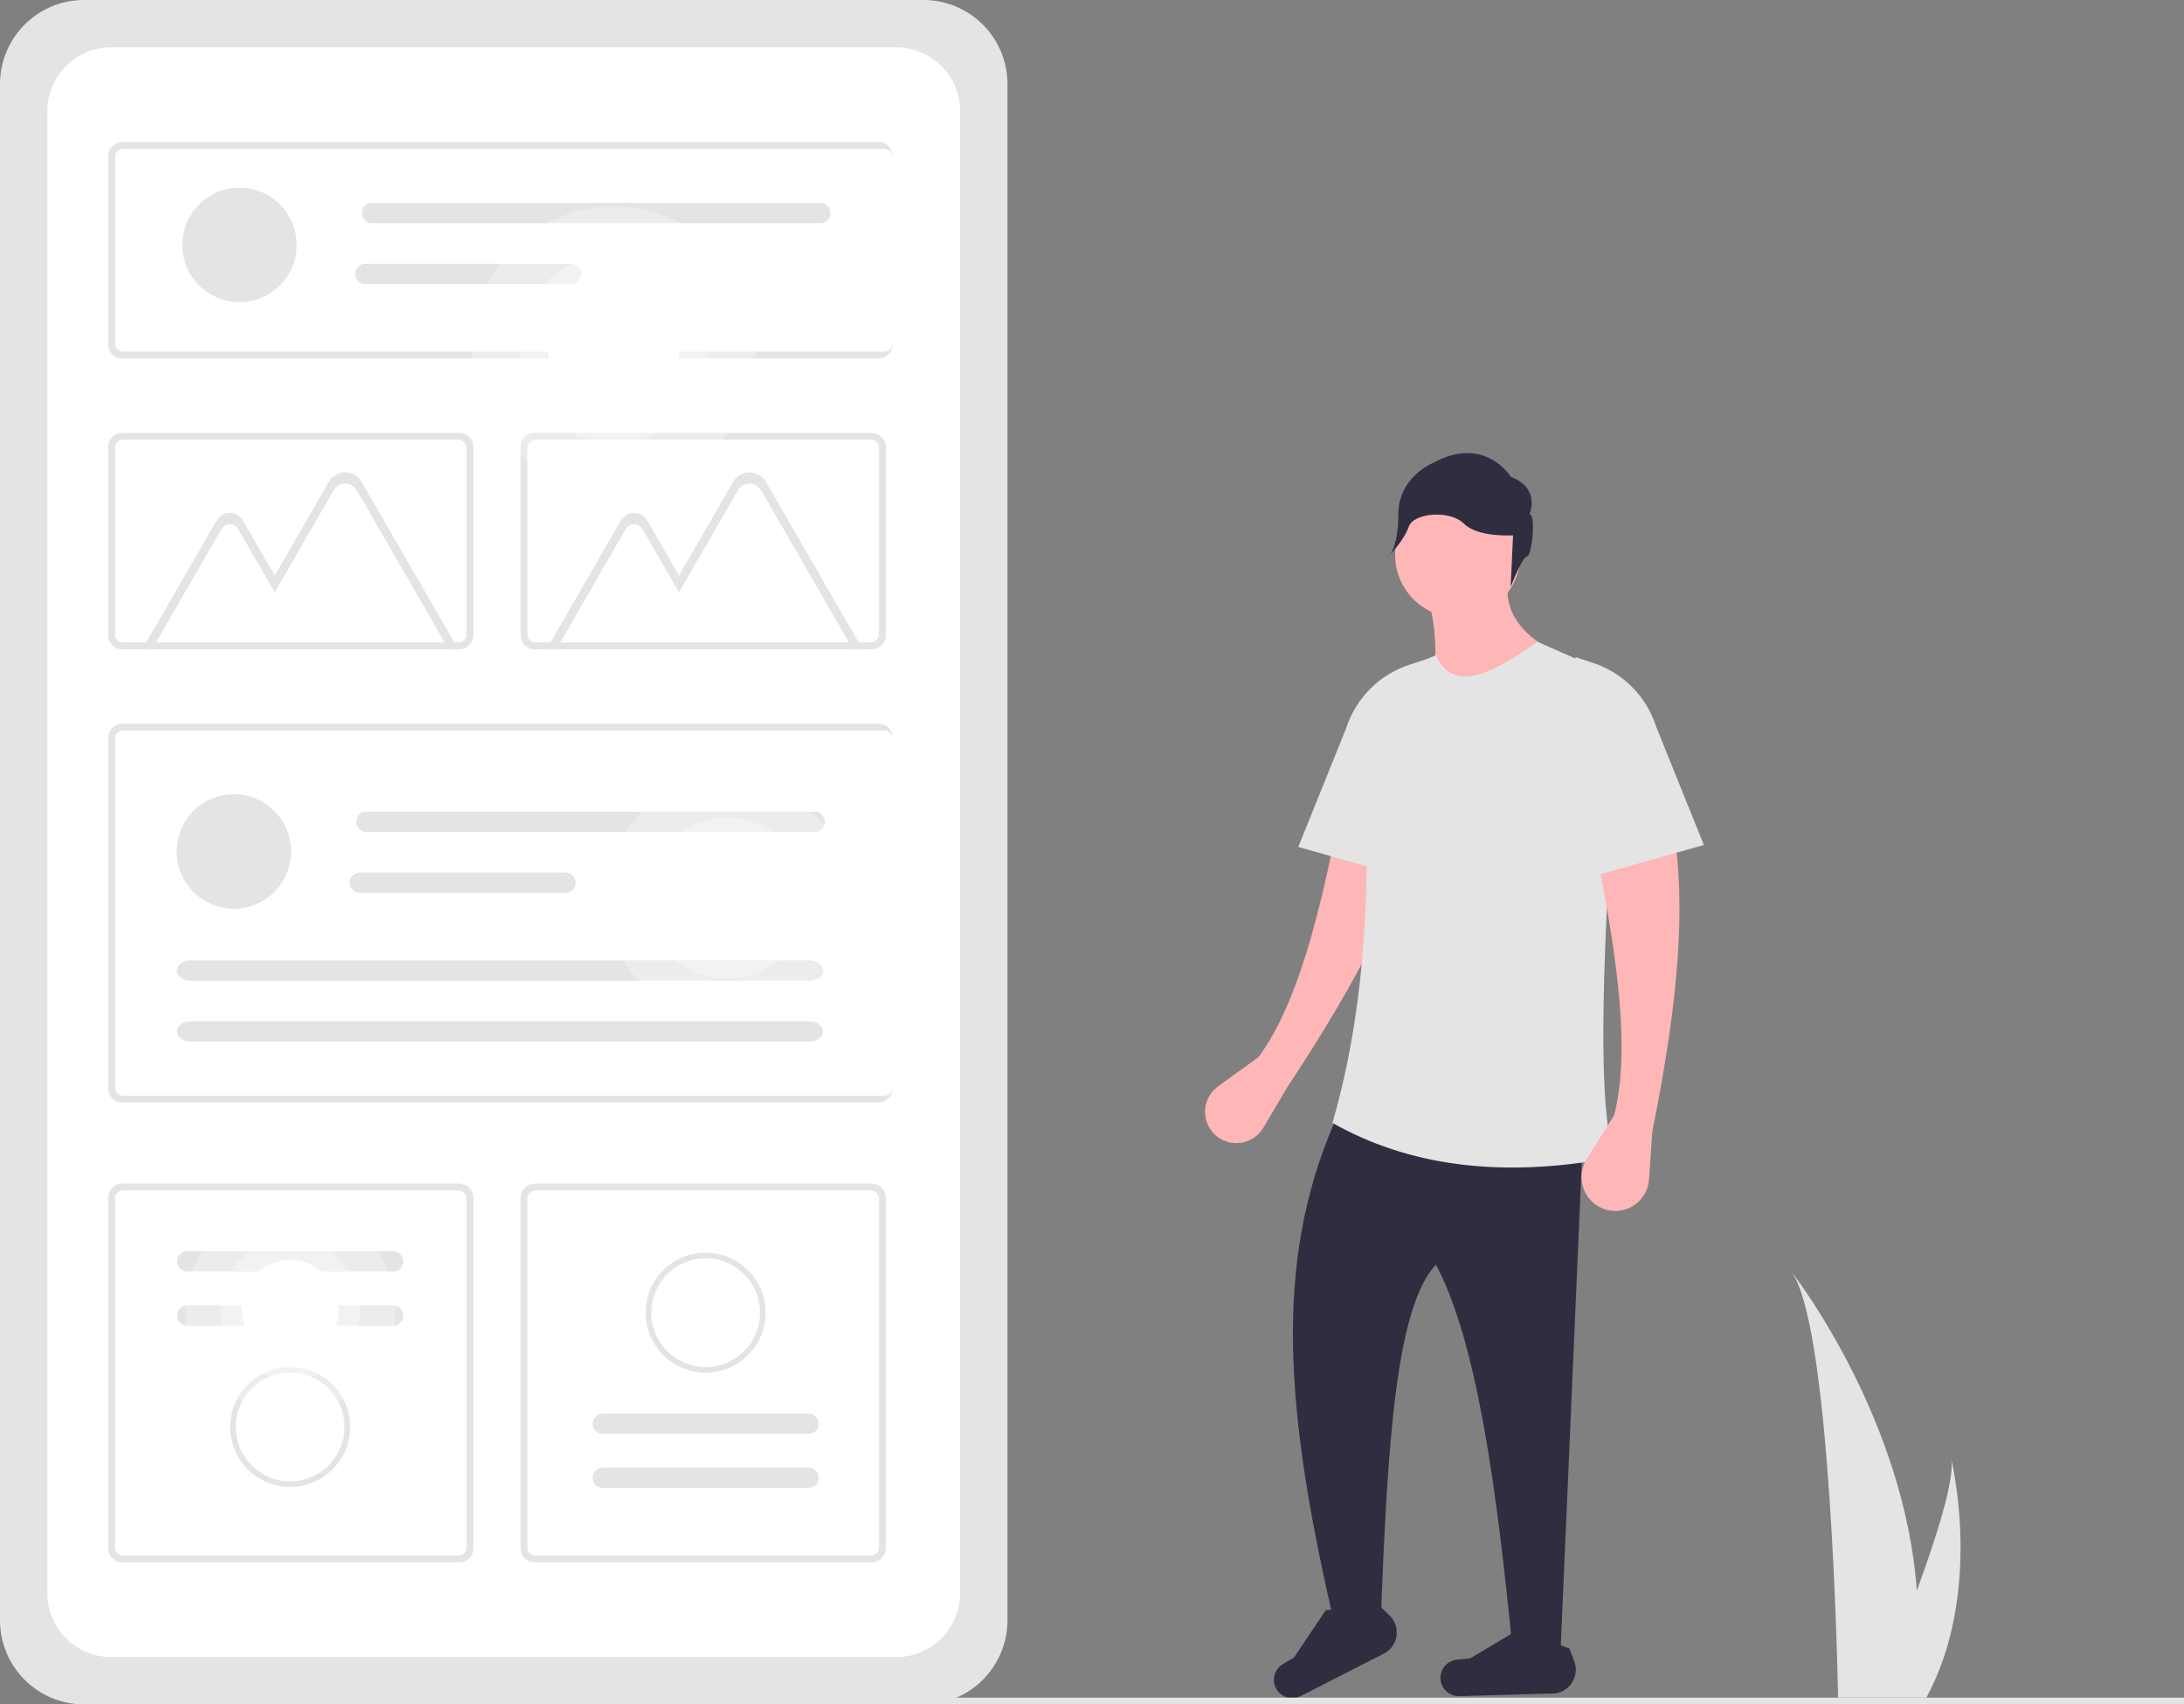 <?xml version="1.0" encoding="UTF-8"?><svg id="Layer_2" xmlns="http://www.w3.org/2000/svg" viewBox="0 0 323 252"><rect x="0" y="0" width="323" height="252" fill="#808080" stroke="none"/><defs><style>.cls-1,.cls-2{fill:#fff;}.cls-3{fill:#ffb6b6;}.cls-4{fill:#e4e4e4;}.cls-5{fill:#2f2e41;}.cls-2{isolation:isolate;opacity:.3;}</style></defs><g id="Layer_1-2"><g><path class="cls-4" d="M12.42,0C5.56,0,0,5.57,0,12.44V239.56c0,6.87,5.56,12.43,12.42,12.44h124.16c6.86,0,12.41-5.57,12.42-12.44V12.44c0-6.87-5.56-12.43-12.42-12.44H12.42Z"/><path class="cls-1" d="M16.43,7c-5.21,0-9.42,4.23-9.43,9.45V235.55c0,5.21,4.22,9.44,9.43,9.45h116.14c5.21,0,9.42-4.23,9.43-9.45V16.45c0-5.21-4.22-9.44-9.43-9.45H16.43Z"/><path class="cls-4" d="M129.93,53H18.07c-1.14,0-2.07-.93-2.07-2.08V23.08c0-1.15,.93-2.08,2.07-2.08h111.86c1.14,0,2.07,.93,2.07,2.08v27.84c0,1.15-.93,2.08-2.07,2.08ZM18.25,22c-.69,0-1.25,.55-1.25,1.23v27.53c0,.68,.56,1.23,1.25,1.23h112.5c.69,0,1.25-.55,1.25-1.23V23.23c0-.68-.56-1.23-1.25-1.23H18.25Z"/><path class="cls-4" d="M129.93,163H18.07c-1.14,0-2.07-.94-2.07-2.09v-51.82c0-1.15,.93-2.09,2.07-2.09h111.86c1.14,0,2.07,.94,2.07,2.09v51.82c0,1.15-.93,2.09-2.07,2.09ZM18.25,108c-.69,0-1.25,.56-1.25,1.25v51.51c0,.69,.56,1.25,1.25,1.25h112.5c.69,0,1.25-.56,1.25-1.25v-51.51c0-.69-.56-1.25-1.25-1.25H18.25Z"/><path class="cls-4" d="M128.92,96h-49.85c-1.15,0-2.08-.93-2.08-2.08v-27.84c0-1.15,.93-2.08,2.08-2.08h49.85c1.15,0,2.08,.93,2.08,2.08v27.84c0,1.15-.93,2.08-2.08,2.08Zm-49.68-31c-.68,0-1.24,.55-1.24,1.23v27.53c0,.68,.55,1.23,1.24,1.23h49.52c.68,0,1.24-.55,1.24-1.23v-27.53c0-.68-.55-1.23-1.24-1.23h-49.52Z"/><path class="cls-4" d="M67.92,231H18.08c-1.15,0-2.08-.93-2.08-2.07v-51.85c0-1.15,.93-2.07,2.08-2.07h49.85c1.15,0,2.08,.93,2.08,2.07v51.85c0,1.15-.93,2.07-2.08,2.07Zm-49.68-55c-.68,0-1.24,.55-1.24,1.24v51.53c0,.68,.55,1.24,1.24,1.24h49.52c.68,0,1.24-.55,1.24-1.24v-51.53c0-.68-.55-1.24-1.24-1.24H18.24Z"/><path class="cls-4" d="M128.92,231h-49.85c-1.15,0-2.08-.93-2.08-2.07v-51.85c0-1.15,.93-2.07,2.08-2.07h49.85c1.15,0,2.08,.93,2.08,2.07v51.85c0,1.15-.93,2.07-2.08,2.07Zm-49.68-55c-.68,0-1.24,.55-1.24,1.24v51.53c0,.68,.55,1.24,1.24,1.24h49.52c.68,0,1.24-.55,1.24-1.24v-51.53c0-.68-.55-1.24-1.24-1.24h-49.52Z"/><circle class="cls-4" cx="34.59" cy="125.89" r="8.46"/><path class="cls-4" d="M54.12,120c-.78,0-1.41,.67-1.41,1.5s.63,1.5,1.41,1.5H120.57c.78,0,1.41-.67,1.41-1.5,0-.83-.63-1.5-1.41-1.5H54.12Z"/><path class="cls-4" d="M53.2,129c-.83,0-1.5,.67-1.5,1.5s.67,1.5,1.5,1.5h30.43c.83,0,1.5-.67,1.5-1.5s-.67-1.5-1.5-1.5h-30.43Z"/><path class="cls-4" d="M28.1,142c-1.07,0-1.94,.67-1.94,1.5s.87,1.5,1.94,1.5H119.78c1.07,0,1.94-.67,1.94-1.5s-.87-1.5-1.94-1.5H28.1Z"/><path class="cls-4" d="M28.1,151c-1.07,0-1.94,.67-1.94,1.5s.87,1.5,1.94,1.5H119.78c1.07,0,1.94-.67,1.94-1.5s-.87-1.5-1.94-1.5H28.1Z"/><circle class="cls-4" cx="35.42" cy="36.21" r="8.46"/><path class="cls-4" d="M54.95,30c-.78,0-1.41,.67-1.41,1.5,0,.83,.63,1.5,1.41,1.5H121.4c.78,0,1.41-.67,1.41-1.5,0-.83-.63-1.5-1.41-1.5H54.95Z"/><path class="cls-4" d="M54.03,39c-.83,0-1.5,.67-1.5,1.5,0,.83,.67,1.5,1.5,1.5h30.43c.83,0,1.5-.67,1.5-1.5s-.67-1.5-1.5-1.5h-30.43Z"/><path class="cls-4" d="M67.78,96H21.04l10.95-18.97c.38-.66,1.04-1.15,1.8-1.2,.92-.06,1.72,.4,2.14,1.12l4.7,8.14,7.93-13.73c.48-.83,1.31-1.44,2.26-1.51,1.15-.08,2.15,.5,2.67,1.4l14.29,24.75Zm-45.3,0h43.87l-13.53-23.43c-.34-.58-.92-1.02-1.59-1.06-.81-.06-1.52,.35-1.89,.99l-8.71,15.08-5.42-9.38c-.39-.68-1.26-.91-1.93-.52-.22,.12-.39,.3-.52,.52l-10.28,17.81Z"/><path class="cls-4" d="M127.57,96h-46.74l10.95-18.97c.38-.66,1.04-1.15,1.8-1.2,.92-.06,1.72,.4,2.14,1.12l4.7,8.14,7.93-13.73c.48-.83,1.31-1.44,2.26-1.51,1.15-.08,2.15,.5,2.68,1.4l14.29,24.75Zm-45.3,0h43.87l-13.53-23.43c-.34-.58-.92-1.02-1.59-1.06-.81-.06-1.52,.35-1.89,.99l-8.71,15.08-5.42-9.38c-.39-.68-1.26-.91-1.93-.52-.22,.12-.39,.3-.52,.52l-10.28,17.81Z"/><path class="cls-4" d="M67.92,96H18.08c-1.15,0-2.08-.93-2.08-2.08v-27.84c0-1.15,.93-2.08,2.08-2.08h49.85c1.15,0,2.08,.93,2.08,2.08v27.84c0,1.15-.93,2.08-2.08,2.08Zm-49.68-31c-.68,0-1.24,.55-1.24,1.23v27.53c0,.68,.55,1.23,1.24,1.23h49.52c.68,0,1.24-.55,1.24-1.23v-27.53c0-.68-.55-1.23-1.24-1.23H18.24Z"/><path class="cls-4" d="M27.7,185c-.83,0-1.5,.67-1.5,1.5,0,.83,.67,1.5,1.5,1.5h30.43c.83,0,1.5-.67,1.5-1.5,0-.83-.67-1.5-1.5-1.5H27.7Z"/><path class="cls-4" d="M27.7,193c-.83,0-1.5,.67-1.5,1.5,0,.83,.67,1.5,1.5,1.5h30.43c.83,0,1.5-.67,1.5-1.5,0-.83-.67-1.5-1.5-1.5H27.7Z"/><path class="cls-4" d="M42.91,219.85c-4.9,0-8.87-3.97-8.87-8.87s3.97-8.87,8.87-8.87,8.87,3.97,8.87,8.87h0c0,4.9-3.97,8.87-8.87,8.87Zm0-16.91c-4.44,0-8.04,3.6-8.04,8.04,0,4.44,3.6,8.04,8.04,8.04s8.04-3.6,8.04-8.04h0c0-4.44-3.6-8.04-8.04-8.04h0Z"/><path class="cls-4" d="M119.58,220c.83,0,1.5-.67,1.5-1.5,0-.83-.67-1.5-1.5-1.5h-30.43c-.83,0-1.5,.67-1.5,1.5,0,.83,.67,1.5,1.5,1.5h30.43Z"/><path class="cls-4" d="M119.58,212c.83,0,1.5-.67,1.5-1.5,0-.83-.67-1.5-1.5-1.5h-30.43c-.83,0-1.5,.67-1.5,1.5s.67,1.5,1.5,1.5h30.43Z"/><path class="cls-4" d="M104.36,185.21c4.9,0,8.87,3.97,8.87,8.87s-3.97,8.87-8.87,8.87-8.87-3.97-8.87-8.87h0c0-4.9,3.97-8.87,8.87-8.87Zm0,16.91c4.44,0,8.04-3.6,8.04-8.04s-3.6-8.04-8.04-8.04-8.04,3.6-8.04,8.04h0c0,4.44,3.6,8.04,8.04,8.04h0Z"/><circle class="cls-2" cx="90.77" cy="51.52" r="21"/><circle class="cls-2" cx="90.77" cy="51.52" r="14"/><circle class="cls-1" cx="90.77" cy="51.52" r="9.72"/><circle class="cls-2" cx="42.94" cy="193.47" r="15.53"/><circle class="cls-2" cx="42.94" cy="193.47" r="10.35"/><circle class="cls-1" cx="42.94" cy="193.47" r="7.19"/><circle class="cls-2" cx="107.5" cy="132.8" r="17.86"/><circle class="cls-2" cx="107.5" cy="132.8" r="11.91"/><circle class="cls-1" cx="107.5" cy="132.8" r="8.27"/><path class="cls-3" d="M190.51,160.53l-3.67,6.21c-1.3,2.2-4.15,2.93-6.35,1.63-.36-.21-.68-.47-.97-.77h0c-1.78-1.84-1.73-4.77,.11-6.55,.16-.15,.33-.29,.5-.42l5.98-4.32c5.74-7.77,9.03-20.97,11.84-35.25l11.68,1.37c-3.01,11.69-10.21,24.64-19.12,38.12Z"/><path class="cls-4" d="M192.01,125.22l18.99,5.38v-33.15l-2.52,.82c-4.47,1.45-7.96,4.95-9.4,9.42l-7.07,17.53Z"/><path class="cls-5" d="M230.79,244.25l-7.09-.28c-2.33-23.96-5.3-45.71-11.34-56.99-5.85,6.27-7.18,26.06-8.16,53.02h-6.87c-7.22-31.06-9.04-53.09,0-74h36.86l-3.4,78.25Z"/><path class="cls-5" d="M204.64,244.5l-12.3,6.28c-1.33,.68-2.96,.15-3.64-1.18-.03-.05-.05-.1-.07-.15h0c-.54-1.24-.08-2.7,1.09-3.4l1.68-1.01,4.67-6.98,7.96-.63,1.46,1.4c1.4,1.34,1.45,3.57,.11,4.97-.27,.28-.59,.52-.94,.7Z"/><path class="cls-5" d="M229.62,250.39l-13.8,.39c-1.49,.04-2.74-1.14-2.78-2.63,0-.06,0-.11,0-.17h0c.05-1.36,1.09-2.47,2.44-2.6l1.95-.19,7.22-4.3,7.46,2.85,.71,1.89c.69,1.82-.23,3.85-2.04,4.54-.37,.14-.76,.22-1.15,.23Z"/><circle class="cls-3" cx="215.59" cy="82.05" r="9.26"/><path class="cls-3" d="M230.78,96.88l-19.27,7.37c1.12-6.05,1.14-11.75-.71-16.86l12.33-2.13c-1.03,5.31,2.17,8.92,7.65,11.62Z"/><path class="cls-4" d="M238.72,171.12c-16.96,3.22-30.62,1.15-41.66-5.1,5.11-17.59,5.83-37.06,4.5-57.4-.27-4.17,2.12-8.05,5.97-9.69l4.84-2.06c2.61,5.92,8.62,2.51,15.02-1.98l7.91,3.5c2.57,1.14,4.17,3.75,4.01,6.56-1.58,27.03-3.71,56-.58,66.18Z"/><path class="cls-3" d="M244.38,167.16l-.5,7.23c-.19,2.74-2.56,4.82-5.3,4.64h0c-2.75-.18-4.85-2.55-4.67-5.31,.05-.83,.31-1.63,.75-2.33l4.06-6.5c2.4-9.35,.5-22.83-2.27-37.12l11.34-3.12c1.6,11.96-.2,26.67-3.4,42.51Z"/><path class="cls-5" d="M226.2,76.03s1.73-3.81-2.77-5.54c0,0-3.81-6.23-11.43-2.08,0,0-5.2,2.08-5.2,7.62s-1.73,6.58-1.73,6.58c0,0,2.58-2.65,3.27-4.72s6.08-2.55,8.16-.47c2.08,2.08,7.27,1.73,7.27,1.73l-.35,7.62s1.73-4.5,2.42-4.5,1.39-6.23,.35-6.23Z"/><path class="cls-4" d="M251.99,124.93l-18.99,5.38v-33.15l2.52,.82c4.47,1.45,7.96,4.95,9.4,9.42l7.07,17.53Z"/><rect class="cls-4" x="87" y="251" width="236" height="1"/><path class="cls-4" d="M265.01,188.12c5.15,7.28,6.51,48.74,6.82,62.03,0,.3,.02,.58,.02,.85h13.05c8.34-15.42,3.89-34.39,3.66-35.34,.59,2.91-2.07,11.34-5.07,19.51-1.83-25.11-17.49-45.79-18.47-47.05Z"/></g></g></svg>